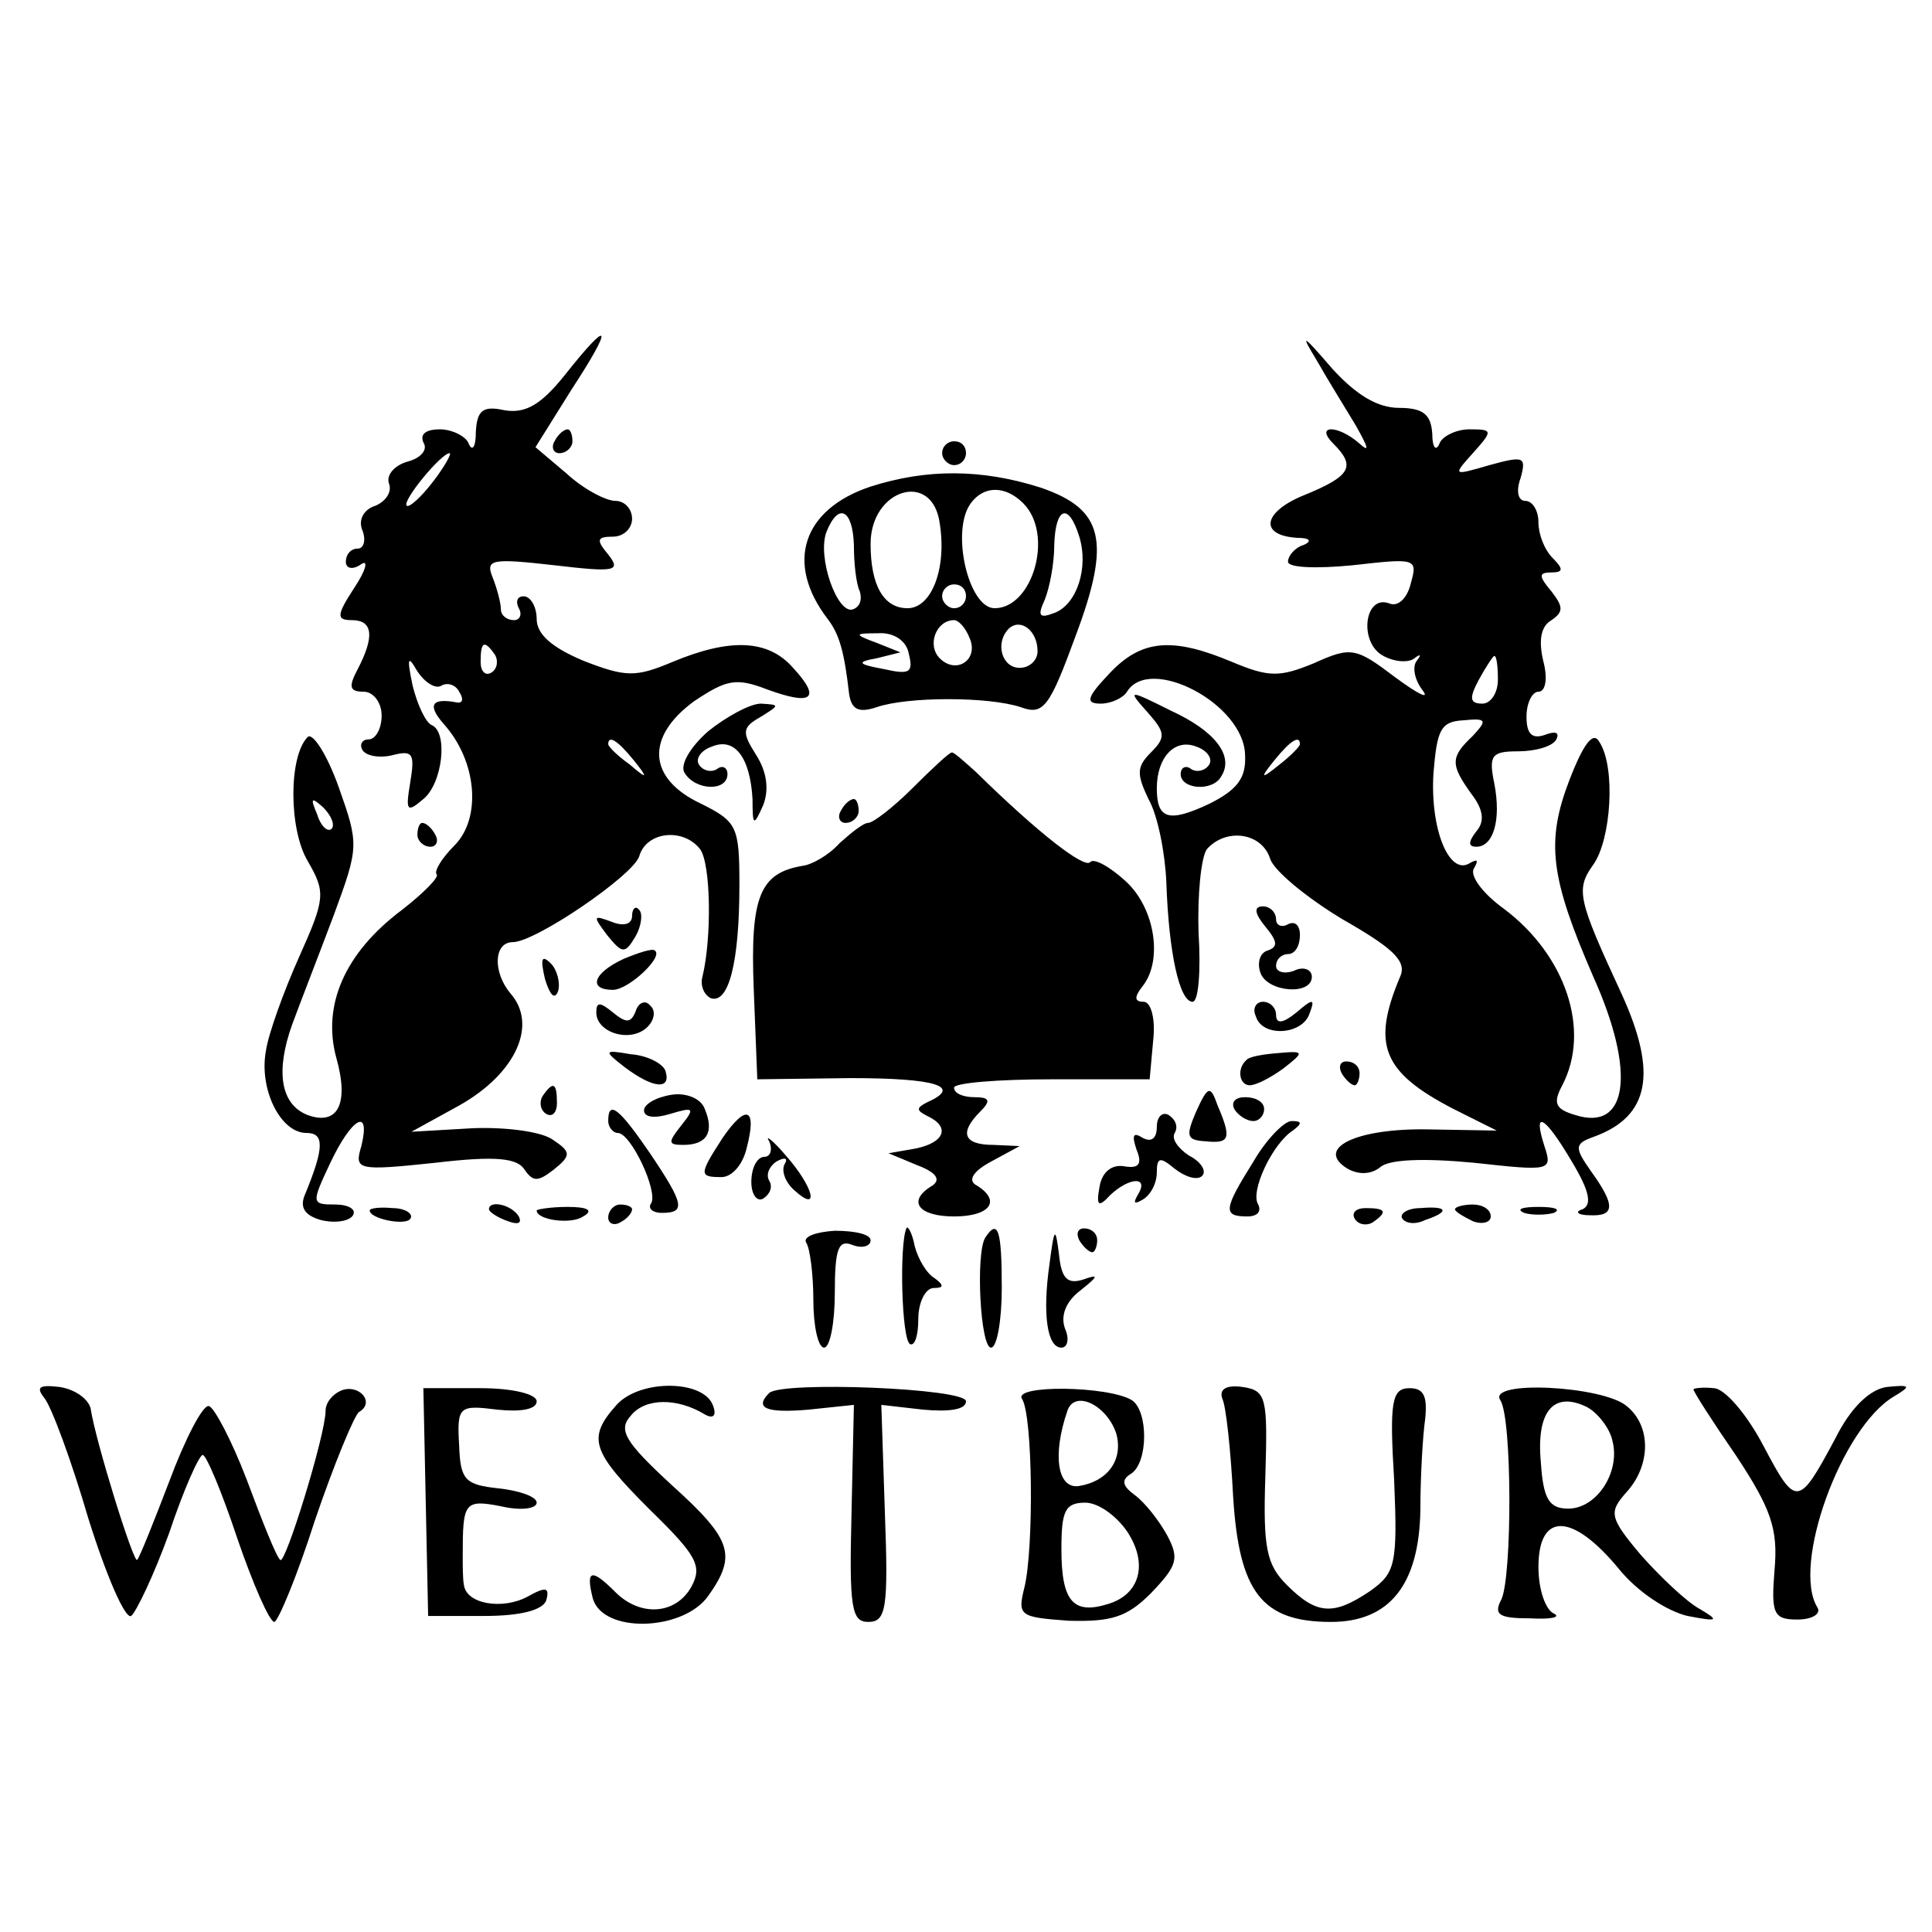<?xml version="1.0" standalone="no"?>
<!DOCTYPE svg PUBLIC "-//W3C//DTD SVG 20010904//EN"
 "http://www.w3.org/TR/2001/REC-SVG-20010904/DTD/svg10.dtd">
<svg version="1.0" xmlns="http://www.w3.org/2000/svg"
 width="162pt" height="162pt" viewBox="0 0 162 162"
 preserveAspectRatio="xMidYMid meet">
<g transform="translate(0,162) scale(0.1,-0.1)"
fill="#000000" stroke="none">
<path d="M474 1306 c-20 -25 -33 -33 -51 -30 -18 4 -23 0 -24 -18 0 -13 -3
-17 -6 -10 -2 6 -14 12 -24 12 -12 0 -17 -4 -14 -11 4 -6 -2 -13 -13 -16 -11
-3 -18 -11 -16 -18 3 -7 -2 -15 -11 -19 -10 -3 -15 -12 -11 -21 3 -8 1 -15 -4
-15 -6 0 -10 -5 -10 -11 0 -6 6 -7 13 -2 6 4 4 -5 -6 -20 -15 -23 -15 -27 -2
-27 18 0 19 -14 5 -41 -8 -15 -7 -19 5 -19 8 0 15 -9 15 -20 0 -11 -5 -20 -11
-20 -5 0 -8 -4 -5 -9 3 -5 15 -7 26 -4 16 4 18 1 14 -23 -4 -24 -3 -26 11 -14
16 13 21 56 7 62 -5 2 -12 17 -16 33 -5 24 -4 26 4 12 6 -9 15 -15 20 -12 5 3
12 1 15 -5 4 -6 3 -10 -2 -9 -21 4 -25 -2 -11 -18 28 -31 32 -79 9 -102 -10
-10 -17 -21 -15 -24 3 -2 -11 -16 -29 -30 -48 -36 -67 -80 -55 -124 11 -39 1
-57 -24 -48 -23 9 -27 37 -13 76 7 19 23 60 35 92 21 57 21 59 4 107 -10 28
-22 46 -26 42 -16 -16 -16 -77 0 -104 15 -26 15 -31 -7 -80 -13 -29 -26 -65
-28 -79 -6 -32 12 -69 34 -69 15 0 15 -12 -1 -51 -5 -11 -1 -18 13 -22 12 -3
24 -1 27 4 3 5 -4 9 -15 9 -20 0 -20 1 -4 35 18 38 34 47 26 14 -6 -20 -4 -21
62 -14 51 6 69 4 75 -6 7 -10 11 -10 24 0 15 12 15 15 0 25 -9 7 -39 11 -67
10 l-52 -3 40 22 c48 27 66 68 43 94 -15 18 -14 43 2 43 19 0 101 56 106 72 6
21 37 24 51 6 9 -12 10 -74 2 -107 -2 -7 1 -15 7 -18 15 -5 24 30 24 95 0 49
-2 53 -32 68 -45 21 -47 56 -6 86 27 18 35 20 61 10 38 -14 46 -8 22 18 -21
24 -53 25 -101 5 -31 -13 -39 -13 -75 1 -26 11 -39 22 -39 35 0 10 -5 19 -11
19 -5 0 -7 -4 -4 -10 3 -5 1 -10 -4 -10 -6 0 -11 4 -11 9 0 5 -3 17 -7 27 -6
15 -1 16 52 10 51 -6 56 -5 45 9 -10 12 -10 15 4 15 9 0 16 7 16 15 0 8 -6 15
-14 15 -8 0 -27 10 -41 23 l-26 22 30 48 c36 55 33 61 -5 13z m-111 -90 c-10
-13 -20 -22 -22 -20 -4 4 29 44 36 44 2 0 -4 -11 -14 -24z m52 -145 c3 -5 2
-12 -3 -15 -5 -3 -9 1 -9 9 0 17 3 19 12 6z m116 -88 c13 -16 12 -17 -3 -4
-10 7 -18 15 -18 17 0 8 8 3 21 -13z m-253 -58 c-3 -3 -9 2 -12 12 -6 14 -5
15 5 6 7 -7 10 -15 7 -18z"/>
<path d="M1104 1318 c9 -16 24 -40 33 -55 10 -18 12 -23 3 -15 -18 16 -38 16
-22 0 19 -19 15 -27 -24 -43 -35 -14 -39 -34 -6 -36 11 0 12 -3 5 -6 -7 -2
-13 -9 -13 -14 0 -5 23 -6 54 -3 53 6 55 6 49 -15 -3 -13 -11 -20 -18 -17 -21
8 -26 -33 -5 -44 9 -5 21 -6 26 -2 5 4 6 3 2 -2 -4 -5 -2 -16 5 -25 6 -8 -4
-3 -23 11 -33 25 -37 26 -68 12 -29 -12 -38 -12 -69 1 -50 21 -76 19 -103 -10
-19 -20 -20 -25 -7 -25 9 0 19 5 22 10 19 31 98 -10 99 -53 1 -19 -6 -29 -30
-41 -34 -16 -44 -13 -44 13 0 26 15 42 33 35 9 -3 14 -10 11 -15 -3 -5 -10 -7
-15 -4 -5 4 -9 1 -9 -4 0 -13 27 -15 34 -2 11 17 -5 38 -42 55 -36 18 -37 18
-20 -1 15 -17 16 -21 3 -34 -12 -12 -12 -18 -2 -39 8 -14 14 -46 15 -70 2 -59
11 -100 22 -100 5 0 7 26 5 58 -1 31 2 63 7 70 16 18 46 14 53 -8 3 -10 31
-33 61 -51 42 -24 54 -35 48 -48 -24 -57 -15 -80 45 -111 l36 -18 -58 1 c-60
1 -95 -16 -67 -33 9 -5 19 -5 27 1 7 7 37 8 79 4 64 -7 66 -7 59 14 -10 31 0
26 23 -13 15 -25 17 -36 9 -40 -7 -2 -4 -5 6 -5 21 -1 22 8 1 37 -14 20 -14
23 3 29 46 17 53 53 23 119 -37 80 -39 88 -24 109 15 21 19 82 5 103 -5 9 -13
-1 -25 -32 -20 -52 -16 -82 20 -165 36 -80 29 -130 -15 -116 -17 5 -19 10 -11
25 24 46 3 109 -49 148 -18 13 -29 28 -25 34 4 7 3 8 -4 4 -17 -10 -33 29 -30
76 3 36 6 43 25 44 20 2 20 0 8 -13 -19 -18 -19 -24 -1 -49 10 -13 11 -23 4
-31 -7 -9 -7 -13 0 -13 14 0 21 22 15 53 -5 24 -2 27 20 27 14 0 29 4 32 10 3
6 -1 7 -9 4 -11 -4 -16 0 -16 15 0 12 5 21 10 21 6 0 8 11 4 26 -4 17 -2 29 7
34 10 7 10 11 0 24 -11 13 -11 16 0 16 10 0 10 3 1 12 -7 7 -12 20 -12 30 0
10 -5 18 -11 18 -6 0 -8 8 -4 19 5 18 3 19 -26 11 -31 -9 -31 -9 -14 10 17 19
17 20 -3 20 -11 0 -23 -6 -25 -12 -3 -7 -6 -3 -6 8 -1 16 -7 22 -28 22 -18 0
-36 11 -56 33 -25 29 -27 30 -13 7z m152 -268 c0 -11 -6 -20 -13 -20 -11 0
-11 5 -3 20 6 11 12 20 13 20 2 0 3 -9 3 -20z m-166 -54 c0 -2 -8 -10 -17 -17
-16 -13 -17 -12 -4 4 13 16 21 21 21 13z"/>
<path d="M465 1250 c-3 -5 -1 -10 4 -10 6 0 11 5 11 10 0 6 -2 10 -4 10 -3 0
-8 -4 -11 -10z"/>
<path d="M790 1240 c0 -5 5 -10 10 -10 6 0 10 5 10 10 0 6 -4 10 -10 10 -5 0
-10 -4 -10 -10z"/>
<path d="M730 1212 c-57 -19 -72 -64 -36 -111 10 -13 14 -28 18 -63 2 -13 8
-16 23 -11 26 9 94 9 121 0 19 -7 24 0 46 60 30 80 23 106 -29 124 -50 16 -96
16 -143 1z m58 -31 c6 -38 -7 -71 -27 -71 -20 0 -31 19 -31 54 0 46 52 62 58
17z m70 17 c26 -26 8 -88 -24 -88 -22 0 -37 65 -20 88 11 15 29 15 44 0z
m-142 -35 c0 -16 2 -33 5 -39 2 -7 0 -13 -6 -15 -13 -4 -30 44 -22 65 10 25
22 19 23 -11z m189 7 c8 -26 -2 -57 -21 -64 -13 -5 -14 -2 -8 11 4 10 8 30 8
46 1 32 12 36 21 7z m-95 -50 c0 -5 -4 -10 -10 -10 -5 0 -10 5 -10 10 0 6 5
10 10 10 6 0 10 -4 10 -10z m3 -35 c8 -18 -11 -31 -25 -17 -11 11 -3 32 12 32
4 0 10 -7 13 -15z m57 -11 c0 -8 -7 -14 -15 -14 -15 0 -21 21 -9 33 10 9 24
-2 24 -19z m-108 -2 c4 -16 1 -18 -21 -13 -22 4 -23 6 -6 9 l20 5 -20 8 c-19
7 -19 8 1 8 13 1 24 -6 26 -17z"/>
<path d="M594 1007 c-16 -14 -24 -29 -20 -35 9 -15 36 -16 36 -1 0 5 -4 8 -9
4 -5 -3 -12 -1 -15 4 -3 5 2 12 11 15 19 8 32 -9 34 -44 0 -23 1 -23 9 -5 5
13 3 28 -6 42 -12 19 -12 23 4 32 16 10 16 10 0 11 -9 0 -29 -11 -44 -23z"/>
<path d="M765 959 c-16 -16 -33 -29 -37 -29 -4 0 -14 -8 -24 -17 -9 -10 -23
-18 -31 -19 -36 -6 -44 -26 -41 -103 l3 -76 78 1 c72 0 94 -7 65 -20 -10 -5
-10 -7 0 -12 19 -9 14 -22 -10 -27 l-23 -4 24 -10 c16 -6 20 -12 13 -17 -22
-13 -12 -26 18 -26 30 0 40 13 19 26 -8 4 -3 12 12 20 l24 13 -22 1 c-25 0
-29 10 -11 28 9 9 8 12 -5 12 -9 0 -17 3 -17 8 0 4 37 7 82 7 l82 0 3 33 c2
18 -2 32 -8 32 -8 0 -8 4 -1 13 17 21 11 65 -14 88 -13 12 -27 20 -30 16 -5
-5 -42 23 -96 76 -10 9 -19 17 -20 16 -2 0 -16 -13 -33 -30z"/>
<path d="M705 940 c-3 -5 -1 -10 4 -10 6 0 11 5 11 10 0 6 -2 10 -4 10 -3 0
-8 -4 -11 -10z"/>
<path d="M350 920 c0 -5 5 -10 11 -10 5 0 7 5 4 10 -3 6 -8 10 -11 10 -2 0 -4
-4 -4 -10z"/>
<path d="M530 852 c0 -7 -7 -9 -17 -5 -16 6 -16 5 -4 -11 13 -16 15 -16 24 -1
5 9 6 19 3 22 -3 4 -6 1 -6 -5z"/>
<path d="M1061 843 c10 -12 11 -17 2 -20 -7 -2 -9 -11 -6 -19 6 -16 43 -19 43
-3 0 6 -7 9 -15 5 -8 -3 -15 -1 -15 4 0 6 5 10 10 10 6 0 10 7 10 16 0 8 -4
12 -10 9 -5 -3 -10 -1 -10 4 0 6 -5 11 -11 11 -8 0 -7 -6 2 -17z"/>
<path d="M523 816 c-26 -12 -30 -26 -9 -26 13 0 43 28 35 33 -2 2 -14 -2 -26
-7z"/>
<path d="M457 799 c4 -13 8 -18 11 -10 2 7 -1 18 -6 23 -8 8 -9 4 -5 -13z"/>
<path d="M500 771 c0 -17 29 -26 43 -12 6 6 7 14 2 18 -4 5 -10 2 -12 -5 -4
-10 -8 -10 -19 -1 -11 9 -14 9 -14 0z"/>
<path d="M1053 768 c5 -18 39 -16 45 2 5 13 3 13 -11 1 -11 -9 -17 -10 -17 -2
0 6 -5 11 -11 11 -6 0 -9 -6 -6 -12z"/>
<path d="M524 725 c24 -18 39 -19 34 -3 -2 6 -15 13 -29 14 -23 4 -23 3 -5
-11z"/>
<path d="M1045 731 c-8 -7 -6 -21 3 -21 5 0 17 6 28 14 18 14 18 15 -4 13 -13
-1 -25 -3 -27 -6z"/>
<path d="M1125 720 c3 -5 8 -10 11 -10 2 0 4 5 4 10 0 6 -5 10 -11 10 -5 0 -7
-4 -4 -10z"/>
<path d="M455 701 c-3 -5 -2 -12 3 -15 5 -3 9 1 9 9 0 17 -3 19 -12 6z"/>
<path d="M563 702 c-13 -2 -23 -8 -23 -13 0 -6 9 -7 22 -3 20 6 21 5 9 -10
-11 -14 -11 -16 2 -16 20 0 26 11 18 30 -3 9 -16 14 -28 12z"/>
<path d="M1003 688 c-9 -21 -8 -24 8 -25 20 -2 22 2 10 30 -6 17 -8 17 -18 -5z"/>
<path d="M1035 690 c3 -5 10 -10 16 -10 5 0 9 5 9 10 0 6 -7 10 -16 10 -8 0
-12 -4 -9 -10z"/>
<path d="M510 680 c0 -5 4 -10 8 -10 11 0 34 -49 28 -59 -3 -4 1 -8 9 -8 20 0
19 7 -10 50 -26 38 -35 45 -35 27z"/>
<path d="M606 666 c-20 -31 -20 -33 -1 -33 9 0 18 11 21 24 9 34 0 38 -20 9z"/>
<path d="M970 675 c0 -10 -5 -13 -12 -9 -8 5 -9 2 -5 -10 5 -12 2 -16 -10 -14
-11 2 -19 -5 -21 -17 -3 -16 -1 -18 9 -7 16 15 33 16 23 0 -4 -7 -3 -8 4 -4 7
4 12 14 12 23 0 13 3 13 15 3 9 -7 19 -10 23 -6 4 4 -1 12 -11 17 -9 6 -15 14
-12 19 3 5 1 11 -5 15 -5 3 -10 -1 -10 -10z"/>
<path d="M1051 646 c-25 -40 -26 -46 -5 -46 8 0 12 4 9 10 -7 11 12 51 29 62
8 6 8 8 -1 8 -6 0 -21 -15 -32 -34z"/>
<path d="M645 663 c3 -7 1 -13 -4 -13 -6 0 -11 -9 -11 -21 0 -11 5 -17 10 -14
6 4 8 10 5 15 -3 5 0 12 6 16 7 4 10 3 7 -2 -3 -5 0 -15 8 -22 22 -20 16 3 -7
29 -11 13 -18 18 -14 12z"/>
<path d="M310 605 c0 -7 30 -13 34 -7 3 4 -4 9 -15 9 -10 1 -19 0 -19 -2z"/>
<path d="M410 606 c0 -2 7 -7 16 -10 8 -3 12 -2 9 4 -6 10 -25 14 -25 6z"/>
<path d="M450 605 c0 -8 29 -12 39 -5 9 5 4 8 -13 8 -14 0 -26 -2 -26 -3z"/>
<path d="M510 599 c0 -5 5 -7 10 -4 6 3 10 8 10 11 0 2 -4 4 -10 4 -5 0 -10
-5 -10 -11z"/>
<path d="M1136 598 c3 -5 10 -6 15 -3 13 9 11 12 -6 12 -8 0 -12 -4 -9 -9z"/>
<path d="M1176 598 c3 -4 11 -5 19 -1 21 7 19 12 -4 10 -11 0 -18 -5 -15 -9z"/>
<path d="M1220 606 c0 -2 7 -6 15 -10 8 -3 15 -1 15 4 0 6 -7 10 -15 10 -8 0
-15 -2 -15 -4z"/>
<path d="M1278 603 c6 -2 18 -2 25 0 6 3 1 5 -13 5 -14 0 -19 -2 -12 -5z"/>
<path d="M676 578 c3 -4 6 -26 6 -48 0 -22 4 -40 9 -40 5 0 9 21 9 46 0 37 3
45 15 40 8 -3 15 -1 15 4 0 5 -13 8 -30 8 -16 -1 -27 -5 -24 -10z"/>
<path d="M760 590 c-6 -14 -4 -93 3 -97 4 -2 7 7 7 21 0 14 6 26 13 26 8 0 9
2 1 8 -7 4 -14 16 -17 27 -2 11 -6 18 -7 15z"/>
<path d="M826 582 c-8 -14 -4 -92 5 -92 5 0 9 23 9 50 0 48 -3 59 -14 42z"/>
<path d="M880 560 c-6 -42 -2 -70 10 -70 5 0 7 7 3 16 -4 11 1 23 13 32 15 12
16 14 2 9 -13 -4 -18 1 -20 21 -3 24 -4 23 -8 -8z"/>
<path d="M905 580 c3 -5 8 -10 11 -10 2 0 4 5 4 10 0 6 -5 10 -11 10 -5 0 -7
-4 -4 -10z"/>
<path d="M37 448 c6 -7 23 -53 37 -101 15 -48 31 -85 36 -82 4 3 19 34 32 70
12 36 25 65 28 65 3 0 16 -31 29 -70 13 -38 27 -70 31 -70 3 0 19 38 34 85 16
47 33 88 37 91 14 8 0 24 -15 18 -7 -3 -13 -10 -13 -17 0 -20 -34 -130 -38
-125 -3 2 -15 32 -28 67 -13 34 -28 62 -32 62 -5 1 -20 -28 -33 -63 -13 -34
-25 -64 -27 -66 -3 -3 -35 100 -39 127 -2 8 -13 16 -26 18 -17 2 -20 0 -13 -9z"/>
<path d="M357 360 l2 -95 47 0 c31 0 49 5 52 13 3 11 0 12 -16 3 -21 -11 -51
-6 -53 10 -1 5 -1 16 -1 24 0 45 1 48 32 42 17 -4 30 -2 30 3 0 5 -14 10 -32
12 -28 3 -32 7 -33 36 -2 33 0 34 32 30 19 -2 33 0 33 7 0 6 -20 11 -47 11
l-48 0 2 -96z"/>
<path d="M517 442 c-25 -28 -21 -39 28 -88 39 -38 44 -47 35 -64 -13 -24 -43
-26 -64 -5 -20 20 -25 19 -19 -5 8 -30 76 -28 97 2 24 34 20 47 -31 93 -39 36
-45 46 -34 58 12 15 39 15 62 1 7 -4 10 -1 7 7 -7 22 -61 23 -81 1z"/>
<path d="M645 452 c-13 -13 -2 -17 33 -14 l38 4 -2 -91 c-2 -79 0 -91 14 -91
15 0 17 11 14 91 l-3 91 35 -4 c22 -2 36 0 36 7 0 11 -154 17 -165 7z"/>
<path d="M857 447 c9 -14 10 -125 2 -158 -6 -24 -4 -25 37 -28 36 -1 49 3 69
23 22 23 24 29 14 48 -7 13 -19 28 -27 34 -11 8 -12 13 -4 18 15 9 15 53 1 62
-20 12 -100 13 -92 1z m79 -29 c6 -22 -7 -40 -31 -44 -18 -3 -23 25 -10 63 6
18 33 5 41 -19z m9 -82 c18 -27 11 -53 -16 -61 -29 -9 -39 2 -39 46 0 32 3 39
20 39 11 0 26 -11 35 -24z"/>
<path d="M1025 447 c3 -6 7 -43 9 -82 5 -80 24 -105 82 -105 49 0 74 31 75 94
0 28 2 62 4 76 2 19 -1 26 -13 26 -15 0 -17 -11 -13 -77 3 -71 1 -78 -20 -93
-31 -21 -45 -20 -70 5 -17 17 -20 31 -18 91 2 66 1 72 -19 75 -14 2 -20 -2
-17 -10z"/>
<path d="M1258 446 c10 -15 10 -147 1 -167 -7 -13 -2 -16 24 -16 18 -1 26 1
20 4 -7 3 -13 20 -13 39 0 46 28 46 67 -1 16 -20 41 -36 58 -40 26 -5 27 -4
10 6 -11 6 -33 27 -49 45 -27 32 -27 36 -12 53 20 22 21 55 0 72 -20 17 -117
22 -106 5z m94 -34 c7 -26 -13 -57 -37 -57 -16 0 -21 8 -23 39 -4 43 11 60 39
46 9 -5 19 -18 21 -28z"/>
<path d="M1420 455 c0 -2 16 -27 36 -56 29 -44 35 -61 32 -95 -3 -37 -1 -42
19 -42 13 0 20 5 17 10 -22 35 20 151 64 177 15 9 14 10 -6 8 -14 -2 -30 -17
-43 -43 -31 -58 -33 -58 -60 -7 -14 27 -33 49 -42 49 -9 1 -17 0 -17 -1z"/>
</g>
</svg>
